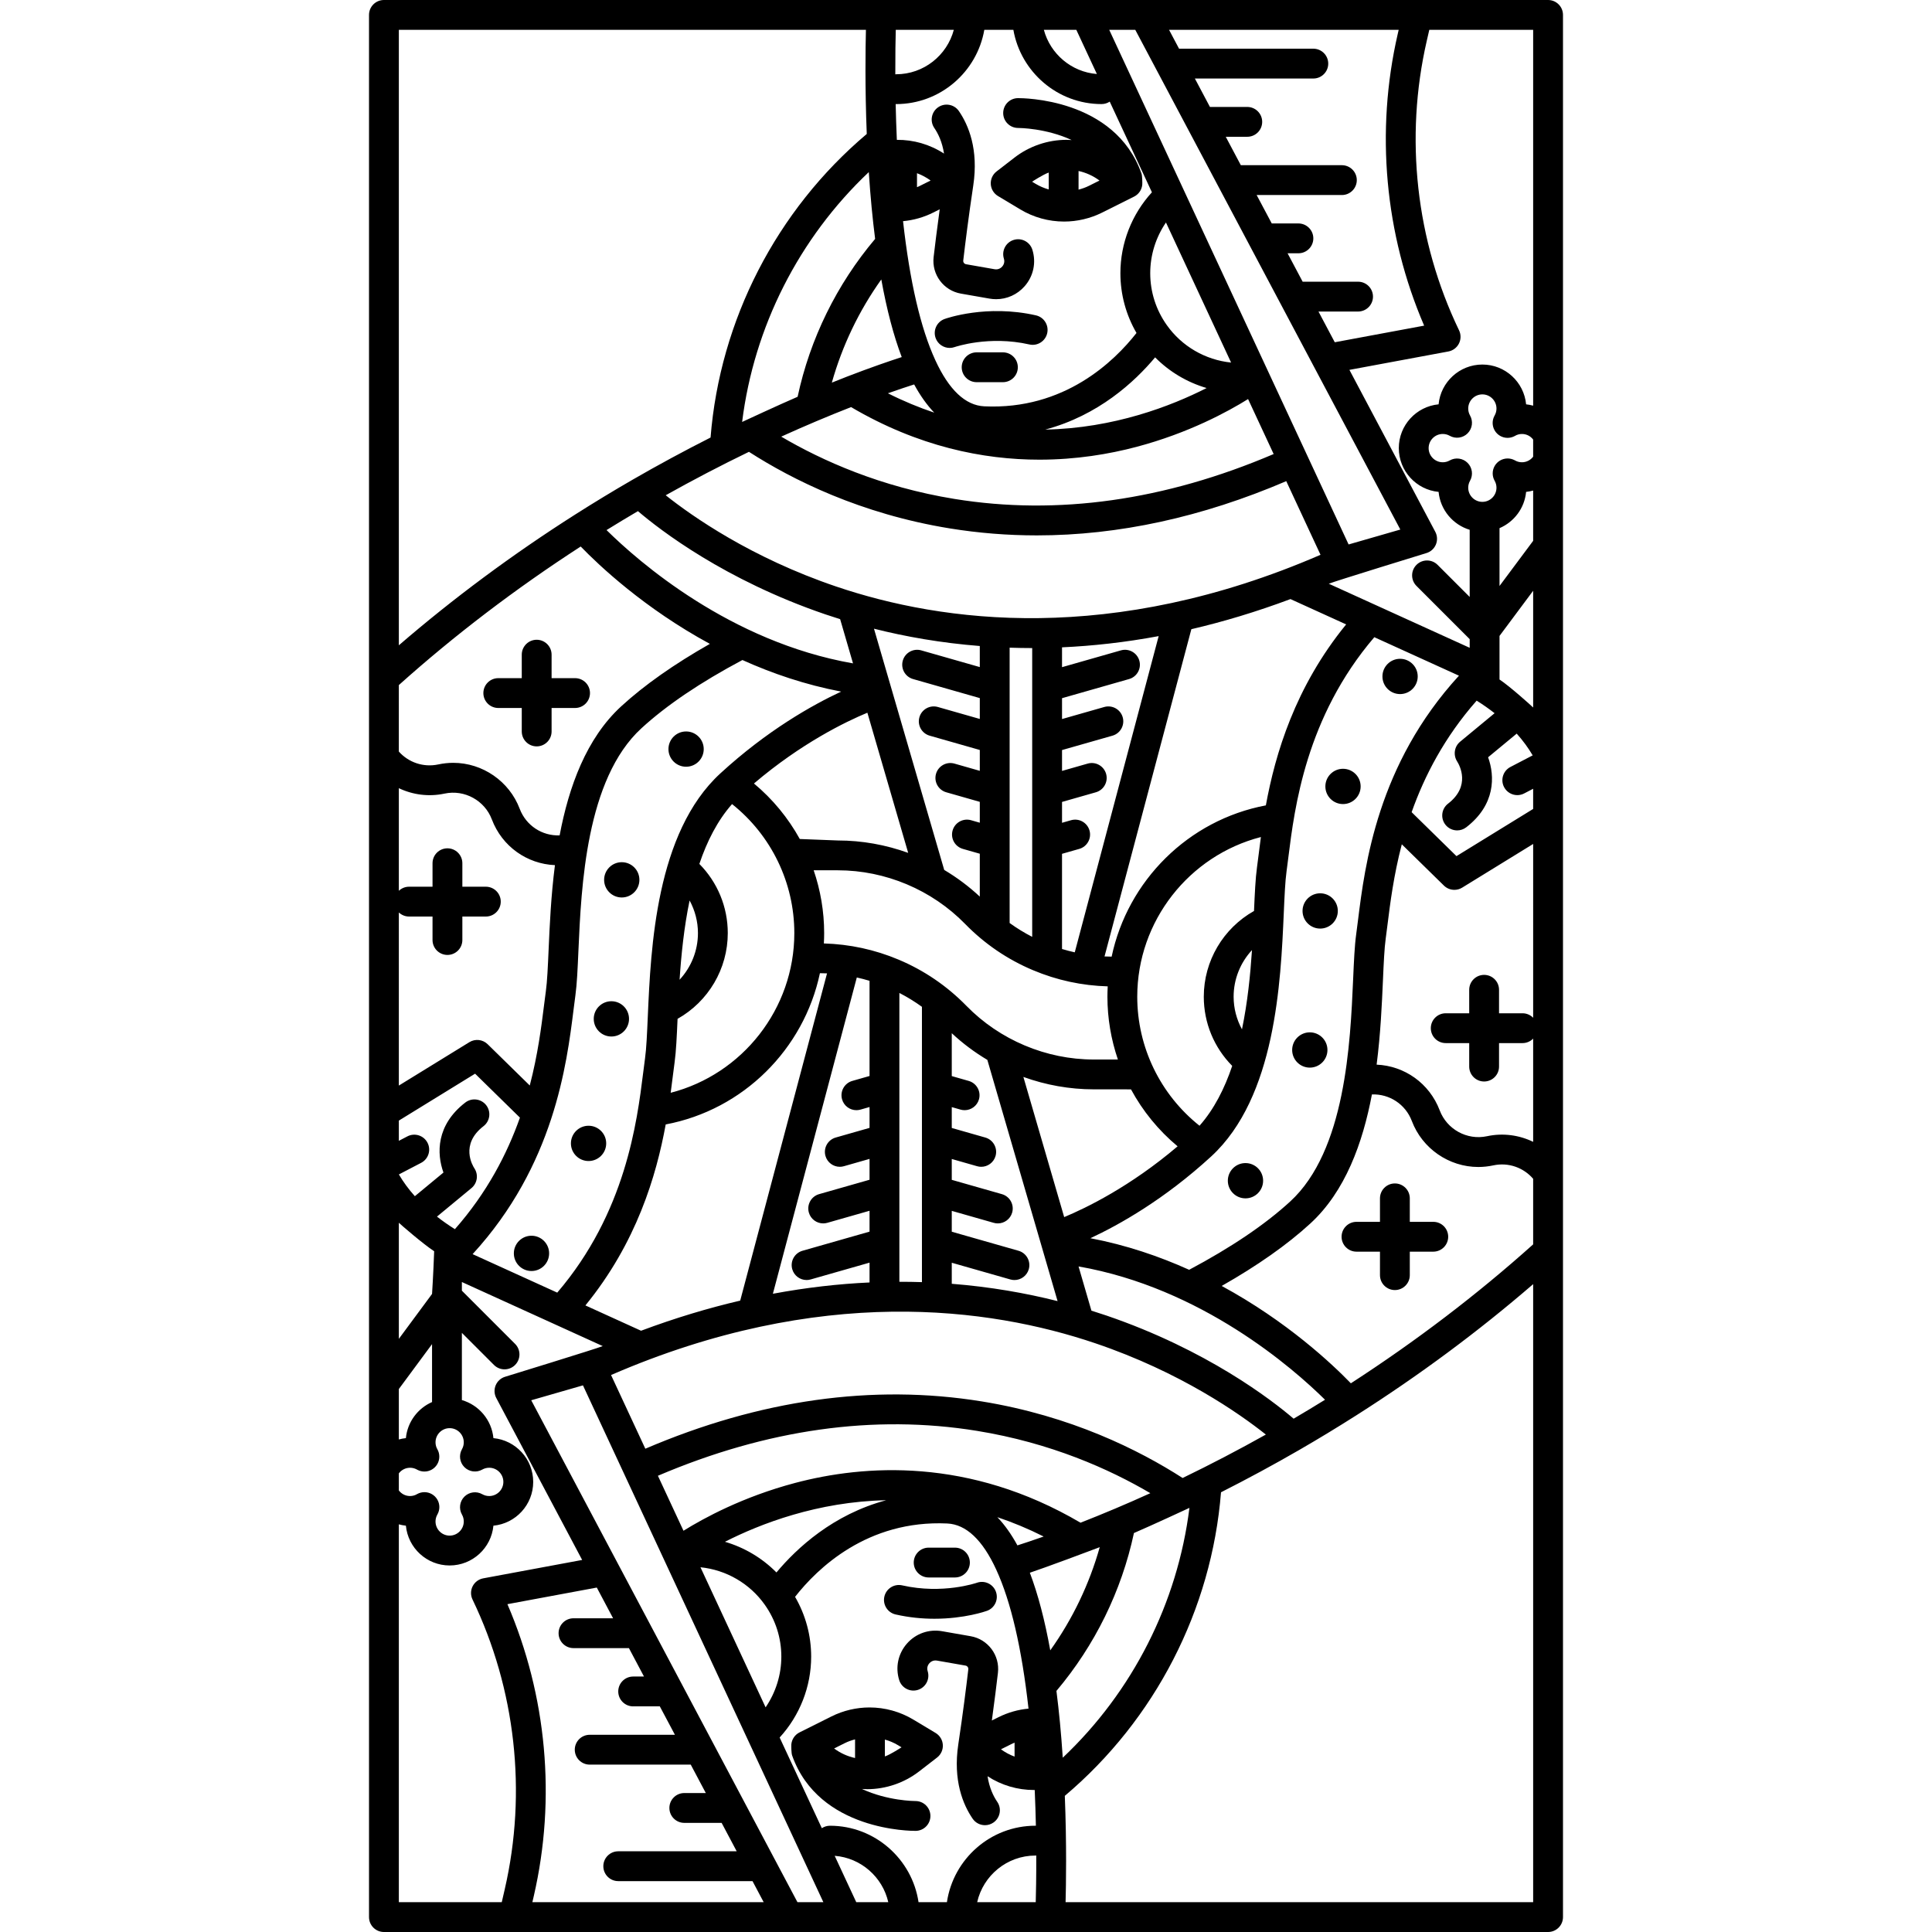 <?xml version="1.0" encoding="iso-8859-1"?>
<!-- Generator: Adobe Illustrator 18.0.0, SVG Export Plug-In . SVG Version: 6.00 Build 0)  -->
<!DOCTYPE svg PUBLIC "-//W3C//DTD SVG 1.1//EN" "http://www.w3.org/Graphics/SVG/1.1/DTD/svg11.dtd">
<svg version="1.1" id="Capa_1" xmlns="http://www.w3.org/2000/svg" xmlns:xlink="http://www.w3.org/1999/xlink" x="0px" y="0px"
	 viewBox="0 0 453.356 453.356" style="enable-background:new 0 0 453.356 453.356;" xml:space="preserve">
<g>
	<path d="M219.547,406.651l-5.232-3.14c-3.104-1.862-6.657-2.847-10.276-2.847c-3.083,0-6.172,0.729-8.931,2.108l-7.496,3.748
		c-1.077,0.539-1.801,1.593-1.918,2.791c-0.031,0.316-0.015,2.06,0.184,2.62c6.274,17.749,28.056,17.699,28.994,17.695
		c1.93-0.022,3.473-1.603,3.456-3.532c-0.017-1.921-1.584-3.468-3.503-3.468c-0.009,0,0.002,0-0.031,0
		c-0.26,0-6.541-0.048-12.53-2.833c0.399,0.024,0.799,0.05,1.2,0.05c4.396,0,8.732-1.48,12.211-4.168l4.213-3.256
		c0.915-0.707,1.422-1.82,1.354-2.975S220.538,407.246,219.547,406.651z M200.644,412.532c-1.767-0.39-3.432-1.142-4.915-2.244
		l2.509-1.254c0.768-0.384,1.579-0.661,2.406-0.88V412.532z M207.644,412.159v-3.959c1.073,0.303,2.108,0.738,3.068,1.314
		l0.838,0.503C211.551,410.016,208.982,411.703,207.644,412.159z"/>
	<path d="M243.094,74.001c-11.581-2.631-21.045,0.707-21.442,0.852c-1.814,0.655-2.751,2.651-2.102,4.468
		c0.511,1.431,1.861,2.321,3.3,2.321c0.388,0,0.783-0.064,1.169-0.201c0.079-0.028,8.021-2.771,17.525-0.613
		c1.881,0.433,3.76-0.752,4.188-2.638C246.16,76.305,244.979,74.43,243.094,74.001z"/>
	<path d="M235.339,82.68h-6.168c-1.933,0-3.5,1.567-3.5,3.5s1.567,3.5,3.5,3.5h6.168c1.933,0,3.5-1.567,3.5-3.5
		S237.272,82.68,235.339,82.68z"/>
	<path d="M116.926,166.133h5.509v5.509c0,1.933,1.567,3.5,3.5,3.5s3.5-1.567,3.5-3.5v-5.509h5.509c1.933,0,3.5-1.567,3.5-3.5
		s-1.567-3.5-3.5-3.5h-5.509v-5.509c0-1.933-1.567-3.5-3.5-3.5s-3.5,1.567-3.5,3.5v5.509h-5.509c-1.933,0-3.5,1.567-3.5,3.5
		S114.992,166.133,116.926,166.133z"/>
	<circle cx="124.717" cy="294.112" r="4.139"/>
	<circle cx="138.109" cy="268.303" r="4.139"/>
	<circle cx="143.465" cy="239.085" r="4.139"/>
	<circle cx="145.9" cy="206.459" r="4.139"/>
	<circle cx="160.996" cy="175.78" r="4.139"/>
	<path d="M210.16,378.843c3.253,0.739,6.34,1.007,9.105,1.007c7.078,0,12.052-1.755,12.337-1.858
		c1.814-0.655,2.751-2.651,2.102-4.468s-2.649-2.766-4.469-2.12c-0.079,0.028-8.021,2.771-17.525,0.613
		c-1.88-0.43-3.76,0.752-4.188,2.638C207.094,376.539,208.275,378.414,210.16,378.843z"/>
	<path d="M217.915,370.164h6.168c1.933,0,3.5-1.567,3.5-3.5s-1.567-3.5-3.5-3.5h-6.168c-1.933,0-3.5,1.567-3.5,3.5
		S215.982,370.164,217.915,370.164z"/>
	<path d="M336.328,286.711h-5.509v-5.509c0-1.933-1.567-3.5-3.5-3.5s-3.5,1.567-3.5,3.5v5.509h-5.509c-1.933,0-3.5,1.567-3.5,3.5
		s1.567,3.5,3.5,3.5h5.509v5.509c0,1.933,1.567,3.5,3.5,3.5s3.5-1.567,3.5-3.5v-5.509h5.509c1.933,0,3.5-1.567,3.5-3.5
		S338.261,286.711,336.328,286.711z"/>
	<circle cx="328.537" cy="158.731" r="4.139"/>
	<circle cx="315.145" cy="184.54" r="4.139"/>
	<circle cx="309.789" cy="213.758" r="4.139"/>
	<circle cx="307.354" cy="246.385" r="4.139"/>
	<circle cx="292.258" cy="277.063" r="4.139"/>
	<path d="M234.187,46.003l5.232,3.14c3.104,1.862,6.657,2.847,10.276,2.847c3.083,0,6.172-0.729,8.931-2.108l7.496-3.748
		c1.077-0.539,1.801-1.593,1.918-2.791c0.031-0.316,0.015-2.06-0.184-2.62c-6.274-17.749-28.056-17.699-28.994-17.695
		c-1.93,0.022-3.473,1.603-3.456,3.532c0.017,1.921,1.584,3.468,3.503,3.468c0.009,0-0.002,0,0.031,0
		c0.26,0,6.541,0.048,12.53,2.833c-0.399-0.024-0.799-0.05-1.2-0.05c-4.396,0-8.732,1.48-12.211,4.168l-4.213,3.256
		c-0.915,0.707-1.422,1.82-1.354,2.975S233.196,45.408,234.187,46.003z M253.09,40.122c1.767,0.39,3.432,1.142,4.915,2.244
		l-2.509,1.254c-0.768,0.384-1.579,0.661-2.406,0.88V40.122z M246.09,40.495v3.959c-1.073-0.303-2.108-0.738-3.068-1.314
		l-0.838-0.503C242.183,42.638,244.752,40.951,246.09,40.495z"/>
	<path d="M363.265,0H90.091c-1.933,0-3.5,1.567-3.5,3.5v446.356c0,1.933,1.567,3.5,3.5,3.5h273.174c1.933,0,3.5-1.567,3.5-3.5V3.5
		C366.765,1.567,365.198,0,363.265,0z M328.21,7l-0.226,0.981c-5.256,22.835-3.042,46.956,6.201,68.433l-20.974,3.898l-3.823-7.209
		h9.291c1.933,0,3.5-1.567,3.5-3.5s-1.567-3.5-3.5-3.5h-13.003l-3.537-6.669h2.54c1.933,0,3.5-1.567,3.5-3.5s-1.567-3.5-3.5-3.5
		h-6.253l-3.547-6.669h20c1.933,0,3.5-1.567,3.5-3.5s-1.567-3.5-3.5-3.5h-23.711l-3.536-6.669h5.047c1.933,0,3.5-1.567,3.5-3.5
		s-1.567-3.5-3.5-3.5h-8.759l-3.536-6.669h27.795c1.933,0,3.5-1.567,3.5-3.5s-1.567-3.5-3.5-3.5h-31.507L274.324,7H328.21z M266.4,7
		l62.196,117.263l-12.137,3.497L260.287,7H266.4z M186.549,347.988c-12.217,3.239-21.425,8.259-26.164,11.213l-6.001-12.902
		c25.538-10.899,50.709-14.461,74.873-10.538c17.343,2.814,31.085,8.984,40.681,14.623c-5.527,2.512-11.008,4.823-16.385,6.93
		C227.378,341.919,202.736,343.697,186.549,347.988z M244.902,360.555c-2.583,0.913-4.662,1.601-6.159,2.078
		c-1.432-2.631-3.003-4.837-4.709-6.617C237.606,357.211,241.235,358.71,244.902,360.555z M182.199,368.986
		c-3.362-3.394-7.528-5.864-12.084-7.197c8.304-4.22,21.726-9.426,37.836-9.751C195.511,355.366,187.004,363.235,182.199,368.986z
		 M183.345,388.741c0,4.272-1.315,8.417-3.691,11.896l-15.285-32.87c6.032,0.613,11.567,3.801,15.1,8.807
		C182.005,380.155,183.345,384.362,183.345,388.741z M230.377,328.851c-25.559-4.147-52.101-0.397-78.946,11.1l-8.045-17.295
		c49.058-21.26,88.772-15.875,113.647-7.446c19.983,6.771,33.821,16.497,40.009,21.418c-6.431,3.603-12.972,7.017-19.532,10.192
		C267.326,340.274,251.316,332.249,230.377,328.851z M242.417,227.667c5.593,2.356,11.48,3.618,17.516,3.79
		c-0.043,0.807-0.07,1.616-0.07,2.432c0,5.086,0.862,10.051,2.457,14.733h-5.67c-11.166,0-22.052-4.587-29.867-12.586
		c-4.577-4.685-9.943-8.339-15.945-10.859c-5.593-2.356-11.48-3.618-17.515-3.79c0.043-0.807,0.07-1.617,0.07-2.433
		c0-5.086-0.862-10.05-2.457-14.732h5.669c11.166,0,22.052,4.587,29.867,12.586C231.049,221.492,236.415,225.146,242.417,227.667z
		 M236.916,216.591V151.98c1.678,0.055,3.372,0.093,5.098,0.093c0.065,0,0.132-0.002,0.197-0.002v67.769
		C240.363,218.889,238.596,217.805,236.916,216.591z M255.658,194.873c-0.531-1.857-2.47-2.938-4.326-2.404l-2.121,0.605v-4.895
		l7.938-2.265c1.859-0.53,2.936-2.467,2.405-4.325c-0.531-1.859-2.469-2.941-4.326-2.405l-6.017,1.717v-4.894l11.833-3.375
		c1.859-0.53,2.936-2.468,2.406-4.326c-0.53-1.859-2.469-2.934-4.326-2.406l-9.913,2.828v-4.894l15.732-4.489
		c1.859-0.53,2.936-2.467,2.405-4.325c-0.531-1.859-2.468-2.94-4.326-2.405l-13.812,3.941v-4.655
		c7.197-0.329,14.763-1.157,22.677-2.632l-19.689,74.202c-1.004-0.226-2.001-0.48-2.989-0.781v-22.335l4.042-1.153
		C255.112,198.669,256.188,196.732,255.658,194.873z M282.476,233.889c0,6.132,2.406,11.922,6.669,16.23
		c-1.792,5.314-4.26,10.182-7.671,14.043c-9.194-7.314-14.612-18.421-14.612-30.273c0-17.784,12.185-33.133,29.014-37.474
		c-0.186,1.379-0.347,2.672-0.497,3.869c-0.148,1.185-0.284,2.273-0.42,3.257c-0.358,2.579-0.517,6.125-0.697,10.225
		C287.041,217.826,282.476,225.495,282.476,233.889z M293.786,222.943c-0.387,5.842-1.04,12.307-2.35,18.599
		c-1.259-2.322-1.959-4.934-1.959-7.653C289.476,229.75,291.073,225.867,293.786,222.943z M276.333,268.992
		c-11.134,9.469-21.501,14.484-26.615,16.609l-9.576-32.89c5.264,1.901,10.854,2.911,16.507,2.911l8.745,0.006
		C268.134,260.69,271.821,265.237,276.333,268.992z M239.004,293.501l-15.666-4.47v-4.895l9.846,2.809
		c0.321,0.091,0.644,0.135,0.962,0.135c1.523,0,2.925-1.003,3.364-2.541c0.53-1.858-0.547-3.796-2.406-4.326l-11.766-3.356v-4.894
		l5.95,1.698c0.321,0.092,0.644,0.136,0.962,0.136c1.523,0,2.925-1.003,3.364-2.541c0.53-1.858-0.546-3.795-2.405-4.325
		l-7.871-2.246v-4.895l2.054,0.586c0.321,0.092,0.645,0.136,0.963,0.136c1.523,0,2.924-1.003,3.364-2.54
		c0.53-1.858-0.546-3.796-2.405-4.326l-3.976-1.135v-10.061c2.557,2.39,5.362,4.482,8.348,6.259l16.48,56.604
		c-7.419-1.869-15.72-3.348-24.828-4.064v-4.938l13.745,3.922c0.321,0.092,0.644,0.136,0.962,0.136c1.523,0,2.925-1.003,3.364-2.541
		C241.939,295.968,240.863,294.031,239.004,293.501z M216.338,236.253v64.607c-1.738-0.057-3.505-0.082-5.295-0.08v-67.777
		C212.891,233.954,214.658,235.039,216.338,236.253z M197.596,257.971c0.439,1.538,1.841,2.54,3.364,2.54
		c0.318,0,0.642-0.044,0.963-0.136l2.121-0.605v4.895l-7.938,2.265c-1.859,0.53-2.936,2.467-2.405,4.325
		c0.439,1.538,1.84,2.541,3.364,2.541c0.318,0,0.642-0.044,0.962-0.136l6.017-1.717v4.894l-11.833,3.375
		c-1.859,0.53-2.936,2.468-2.406,4.326c0.438,1.538,1.84,2.541,3.364,2.541c0.318,0,0.641-0.044,0.962-0.135l9.913-2.828v4.895
		l-15.732,4.489c-1.859,0.53-2.936,2.467-2.405,4.325c0.439,1.538,1.84,2.541,3.364,2.541c0.318,0,0.642-0.044,0.962-0.136
		l13.812-3.941v4.649c-7.195,0.329-14.77,1.177-22.681,2.651l19.693-74.216c1.004,0.226,2.001,0.48,2.989,0.781v22.334l-4.042,1.154
		C198.142,254.175,197.066,256.112,197.596,257.971z M229.916,156.534l-13.744-3.922c-1.858-0.528-3.795,0.546-4.326,2.405
		c-0.53,1.858,0.546,3.795,2.405,4.325l15.665,4.47v4.895l-9.846-2.809c-1.858-0.526-3.795,0.548-4.326,2.406
		c-0.53,1.858,0.547,3.796,2.406,4.326l11.766,3.356v4.894l-5.95-1.698c-1.858-0.529-3.795,0.547-4.326,2.405
		c-0.53,1.858,0.546,3.795,2.405,4.325l7.871,2.246v4.895l-2.054-0.586c-1.856-0.531-3.795,0.546-4.326,2.404
		c-0.53,1.859,0.546,3.796,2.405,4.326l3.975,1.134v10.062c-2.557-2.39-5.361-4.482-8.348-6.259l-16.481-56.606
		c7.418,1.87,15.722,3.343,24.828,4.06V156.534z M213.112,200.133c-5.264-1.901-10.854-2.911-16.507-2.911l-8.929-0.345
		c-2.721-4.926-6.345-9.354-10.756-13.025c11.134-9.47,21.5-14.485,26.615-16.61L213.112,200.133z M170.778,218.954
		c0-6.131-2.406-11.921-6.669-16.229c1.791-5.314,4.26-10.182,7.672-14.043c9.194,7.314,14.612,18.421,14.612,30.272
		c0,17.785-12.185,33.134-29.014,37.474c0.186-1.378,0.347-2.67,0.497-3.866c0.148-1.185,0.284-2.274,0.421-3.259
		c0.358-2.58,0.517-6.125,0.697-10.226C166.213,235.017,170.778,227.349,170.778,218.954z M159.469,229.9
		c0.387-5.842,1.04-12.307,2.35-18.598c1.259,2.322,1.959,4.934,1.959,7.653C163.778,223.093,162.181,226.976,159.469,229.9z
		 M197.381,162.289c-6.767,3.155-17.344,9.09-28.339,19.186c-15.14,13.899-16.325,40.943-17.034,57.102
		c-0.176,4.009-0.327,7.471-0.646,9.764c-0.141,1.012-0.281,2.134-0.433,3.354c-1.449,11.6-4.108,32.855-20.169,51.627
		l-19.859-9.032c19.118-20.846,22.074-44.44,23.698-57.451c0.148-1.189,0.285-2.283,0.422-3.27c0.365-2.625,0.524-6.247,0.708-10.44
		c0.663-15.071,1.771-40.295,14.778-52.229c5.897-5.417,13.882-10.801,23.705-16.022
		C181.209,158.034,188.967,160.685,197.381,162.289z M142.328,124.385c2.466-1.529,4.927-3.011,7.367-4.445
		c5.207,4.446,20.373,16.161,43.946,24.211c1.135,0.388,2.31,0.766,3.503,1.14l3.021,10.375
		C171.296,150.621,149.792,131.759,142.328,124.385z M156.213,263.857c18.245-3.443,32.428-17.696,36.187-35.492
		c0.557,0.006,1.115,0.016,1.669,0.044l-20.375,76.789c-7.481,1.744-15.245,4.068-23.265,7.068l-13.06-5.94
		C149.367,291.628,154.004,275.92,156.213,263.857z M259.612,308.693c-1.135-0.387-2.31-0.766-3.503-1.14l-3.021-10.375
		c28.869,5.044,50.374,23.906,57.837,31.281c-2.464,1.527-4.925,3.01-7.368,4.444C298.35,328.458,283.184,316.742,259.612,308.693z
		 M255.872,290.554c6.768-3.155,17.344-9.089,28.34-19.185c15.139-13.899,16.325-40.942,17.034-57.1
		c0.176-4.01,0.328-7.472,0.646-9.766c0.141-1.012,0.281-2.133,0.433-3.353c1.449-11.599,4.107-32.855,20.168-51.627l19.86,9.03
		c-19.118,20.846-22.074,44.441-23.698,57.451c-0.148,1.19-0.285,2.284-0.422,3.271c-0.365,2.625-0.524,6.247-0.708,10.44
		c-0.663,15.071-1.771,40.296-14.778,52.229c-5.895,5.415-13.879,10.798-23.705,16.022
		C272.045,294.809,264.287,292.158,255.872,290.554z M297.041,188.986c-18.245,3.444-32.429,17.697-36.187,35.494
		c-0.558-0.006-1.115-0.016-1.67-0.044l20.376-76.792c7.479-1.743,15.238-4.067,23.256-7.065l13.068,5.942
		C303.886,161.217,299.25,176.923,297.041,188.986z M196.221,137.634c-19.983-6.771-33.821-16.498-40.009-21.418
		c6.433-3.603,12.974-7.018,19.532-10.192c10.184,6.547,26.194,14.572,47.133,17.97c6.742,1.094,13.552,1.64,20.419,1.64
		c19.165,0,38.767-4.262,58.533-12.728l8.039,17.282C260.81,151.448,221.096,146.063,196.221,137.634z M243.895,107.865
		c8.644,0,16.393-1.309,22.811-3.01c12.217-3.239,21.425-8.259,26.164-11.213l6.001,12.902
		c-25.539,10.898-50.711,14.457-74.873,10.538c-17.343-2.814-31.084-8.984-40.681-14.623c5.531-2.513,11.014-4.825,16.392-6.932
		C215.503,104.815,230.738,107.865,243.895,107.865z M208.352,92.289c2.584-0.914,4.663-1.601,6.16-2.078
		c1.431,2.631,3.003,4.838,4.709,6.617C215.648,95.633,212.019,94.134,208.352,92.289z M271.056,83.858
		c3.362,3.394,7.528,5.864,12.084,7.197c-8.309,4.222-21.743,9.432-37.867,9.751C257.729,97.482,266.247,89.612,271.056,83.858z
		 M269.908,64.103c0-4.272,1.315-8.417,3.691-11.896l15.285,32.87c-6.032-0.613-11.566-3.801-15.1-8.807
		C271.249,72.688,269.908,68.481,269.908,64.103z M252.566,7l4.823,10.366c-5.984-0.47-10.93-4.724-12.441-10.366H252.566z
		 M230.975,7h6.819c1.725,9.871,10.357,17.422,20.694,17.422c0.708,0,1.365-0.214,1.916-0.575l9.9,21.276
		c-4.724,5.16-7.396,11.94-7.396,18.98c0,4.971,1.307,9.771,3.778,14.032c-5.197,6.647-16.939,18.094-35.722,17.211
		c-4.416-0.209-8.276-3.845-11.477-10.81c-3.456-7.494-6-18.467-7.581-32.637c2.452-0.227,4.849-0.902,7.081-2.022l1.523-0.76
		c-0.623,4.528-1.103,8.415-1.428,11.197c-0.479,4.101,2.331,7.87,6.397,8.581l6.706,1.174c0.525,0.092,1.049,0.137,1.568,0.137
		c2.546,0,4.968-1.083,6.69-3.048c2.073-2.364,2.748-5.567,1.805-8.568c-0.58-1.843-2.544-2.869-4.388-2.289
		c-1.844,0.579-2.869,2.544-2.29,4.389c0.294,0.936-0.175,1.608-0.391,1.854c-0.215,0.247-0.818,0.796-1.788,0.631l-6.706-1.174
		c-0.414-0.073-0.7-0.457-0.651-0.874c0.468-4.015,1.256-10.327,2.349-17.602c1.277-8.497-1.125-14.181-3.366-17.453
		c-1.092-1.596-3.272-2.003-4.865-0.91c-1.595,1.092-2.003,3.27-0.911,4.865c0.917,1.339,1.865,3.31,2.279,6.013
		c-3.308-2.154-7.154-3.265-11.068-3.226c-0.131-2.933-0.219-5.752-0.276-8.399c0.034,0.001,0.065,0.01,0.099,0.01
		C220.642,24.426,229.258,16.881,230.975,7z M215.178,43.926v-3.282c1.127,0.422,2.206,0.987,3.192,1.719l-2.515,1.254
		C215.633,43.728,215.406,43.827,215.178,43.926z M210.198,7h13.622c-1.597,5.992-7.055,10.426-13.544,10.426
		c-0.064,0-0.124,0.015-0.187,0.019C210.073,12.814,210.141,9.157,210.198,7z M211.596,83.792c-2.85,0.922-7.222,2.417-12.847,4.584
		c-1.176,0.453-2.367,0.938-3.554,1.412c2.439-8.665,6.363-16.864,11.607-24.211C208.084,72.67,209.684,78.76,211.596,83.792z
		 M204.534,48.694c0.243,2.546,0.519,4.994,0.82,7.365c-9.021,10.69-15.275,23.43-18.188,37.048
		c-4.198,1.804-12.906,5.851-13.021,5.906c2.78-22.33,13.336-43.139,29.723-58.627C204.06,43.278,204.282,46.064,204.534,48.694z
		 M93.591,7h109.605c-0.107,4.214-0.244,13.447,0.194,24.435c-21.193,17.897-34.451,43.667-36.653,71.235
		c-6.185,3.132-12.335,6.451-18.358,9.931c-4.419,2.552-8.937,5.293-13.428,8.148c-14.695,9.343-28.574,19.643-41.36,30.676V7z
		 M93.591,160.757c13.071-11.713,27.41-22.634,42.676-32.514c4.288,4.433,14.941,14.512,30.307,22.845
		c-8.385,4.763-15.381,9.676-20.801,14.653c-8.192,7.516-12.295,18.88-14.452,30.287c-4.094,0.152-7.87-2.283-9.37-6.243
		c-2.438-6.45-8.705-10.783-15.594-10.783c-1.171,0-2.357,0.128-3.523,0.379c-3.499,0.744-6.991-0.488-9.244-3.023V160.757z
		 M93.591,214.113c0.627,0.591,1.466,0.959,2.395,0.959h5.509v5.509c0,1.933,1.567,3.5,3.5,3.5s3.5-1.567,3.5-3.5v-5.509h5.509
		c1.933,0,3.5-1.567,3.5-3.5s-1.567-3.5-3.5-3.5h-5.509v-5.509c0-1.933-1.567-3.5-3.5-3.5s-3.5,1.567-3.5,3.5v5.509h-5.509
		c-0.929,0-1.768,0.368-2.395,0.959v-24.08c3.252,1.553,7.01,2.066,10.714,1.273c4.737-1.014,9.445,1.658,11.101,6.037
		c2.422,6.395,8.287,10.474,14.815,10.751c-0.931,7.245-1.238,14.185-1.485,19.807c-0.177,4.017-0.329,7.485-0.649,9.783
		c-0.141,1.016-0.282,2.142-0.435,3.367c-0.614,4.917-1.432,11.448-3.339,18.75l-9.885-9.688c-1.148-1.126-2.916-1.325-4.284-0.48
		l-16.553,10.186V214.113z M93.591,262.956l17.892-11.009l10.522,10.313c-3.008,8.5-7.703,17.594-15.259,26.173
		c-1.498-0.935-2.894-1.923-4.208-2.947l8.096-6.694c1.379-1.14,1.676-3.137,0.688-4.629c-0.371-0.56-3.458-5.594,2.139-9.903
		c1.531-1.18,1.817-3.378,0.637-4.909c-1.18-1.532-3.378-1.816-4.909-0.638c-6.877,5.297-6.734,12.012-5.13,16.433l-6.712,5.549
		c-1.466-1.634-2.713-3.343-3.748-5.105l5.226-2.723c1.714-0.893,2.38-3.007,1.487-4.721c-0.894-1.716-3.007-2.382-4.721-1.486
		l-2,1.042V262.956z M93.591,286.926c0.357,0.361,5.638,4.947,8.287,6.687c-0.196,5.515-0.496,10.017-0.496,10.017l-7.791,10.539
		V286.926z M93.591,325.945l7.791-10.539v13.595c-3.348,1.472-5.777,4.666-6.137,8.463c-0.564,0.054-1.113,0.17-1.654,0.314V325.945
		z M93.591,345.727c0.613-0.808,1.584-1.309,2.627-1.309c0.579,0,1.127,0.144,1.627,0.427c0.066,0.037,0.133,0.072,0.201,0.104
		c0.477,0.233,1.005,0.358,1.542,0.358c1.25,0,2.405-0.666,3.03-1.748c0.625-1.082,0.626-2.416,0.002-3.499
		c-0.276-0.48-0.423-1.038-0.423-1.612c0-1.831,1.485-3.32,3.31-3.32c1.831,0,3.32,1.489,3.32,3.32c0,0.578-0.144,1.126-0.427,1.627
		c-0.774,1.368-0.541,3.085,0.571,4.197c1.111,1.112,2.829,1.346,4.197,0.572c0.501-0.283,1.049-0.427,1.628-0.427
		c1.831,0,3.32,1.489,3.32,3.32c0,1.83-1.489,3.319-3.32,3.319c-0.58,0-1.127-0.144-1.626-0.426
		c-1.368-0.775-3.086-0.541-4.199,0.57c-1.112,1.112-1.346,2.83-0.572,4.198c0.283,0.501,0.427,1.049,0.427,1.628
		c0,1.83-1.489,3.319-3.32,3.319c-1.825,0-3.31-1.489-3.31-3.319c0-0.58,0.148-1.134,0.441-1.646
		c0.618-1.084,0.612-2.414-0.014-3.492s-1.779-1.742-3.026-1.742c-0.588,0-1.164,0.15-1.673,0.426
		c-0.039,0.021-0.078,0.043-0.116,0.065c-0.468,0.273-1.019,0.419-1.591,0.419c-1.059,0-2.014-0.494-2.627-1.313V345.727z
		 M118.449,443.292l-0.706,3.064H93.591v-88.661c0.541,0.145,1.09,0.261,1.654,0.315c0.496,5.231,4.91,9.337,10.264,9.337
		c5.359,0,9.777-4.105,10.274-9.337c5.231-0.496,9.336-4.914,9.336-10.272c0-5.359-4.105-9.777-9.336-10.273
		c-0.405-4.258-3.407-7.77-7.4-8.929v-15.772l7.535,7.535c1.368,1.368,3.584,1.368,4.95,0c1.367-1.366,1.367-3.583,0-4.949
		l-12.485-12.486v-2.031l33.056,15.035c-1.31,0.561-22.862,7.181-22.862,7.181c-1.014,0.292-1.841,1.025-2.253,1.996
		c-0.412,0.971-0.364,2.075,0.13,3.007l20.153,38l-23.216,4.315c-1.071,0.199-1.989,0.886-2.482,1.858
		c-0.493,0.972-0.505,2.117-0.033,3.1C121,396.382,123.689,420.521,118.449,443.292z M124.926,446.356l0.344-1.494
		c5.255-22.835,3.042-46.956-6.201-68.433l20.974-3.898l3.823,7.209h-9.291c-1.933,0-3.5,1.567-3.5,3.5s1.567,3.5,3.5,3.5h13.004
		l3.537,6.669h-2.541c-1.933,0-3.5,1.567-3.5,3.5s1.567,3.5,3.5,3.5h6.253l3.547,6.669h-20c-1.933,0-3.5,1.567-3.5,3.5
		s1.567,3.5,3.5,3.5h23.712l3.536,6.669h-5.048c-1.933,0-3.5,1.567-3.5,3.5s1.567,3.5,3.5,3.5h8.759l3.536,6.669h-27.795
		c-1.933,0-3.5,1.567-3.5,3.5s1.567,3.5,3.5,3.5h31.507l2.619,4.939H124.926z M187.126,446.356l-62.468-117.775l12.137-3.497
		l56.411,121.272H187.126z M200.927,446.356l-5.062-10.879c6.165,0.484,11.236,4.982,12.576,10.879H200.927z M222.2,446.356h-6.659
		c-1.51-10.121-10.261-17.935-20.776-17.935c-0.708,0-1.365,0.214-1.916,0.575l-9.9-21.276c4.724-5.16,7.396-11.94,7.396-18.98
		c0-4.971-1.307-9.771-3.777-14.031c5.199-6.646,16.954-18.085,35.721-17.213c4.416,0.21,8.277,3.846,11.478,10.811
		c3.456,7.494,6,18.465,7.58,32.632c-2.452,0.227-4.849,0.907-7.08,2.027l-1.523,0.76c0.625-4.538,1.104-8.423,1.428-11.197
		c0.479-4.101-2.331-7.87-6.397-8.581l-6.706-1.174c-3.1-0.541-6.185,0.545-8.258,2.911c-2.073,2.364-2.748,5.567-1.805,8.568
		c0.58,1.843,2.544,2.869,4.388,2.289c1.844-0.579,2.869-2.544,2.29-4.389c-0.294-0.936,0.175-1.608,0.391-1.854
		c0.215-0.247,0.82-0.797,1.788-0.631l6.706,1.174c0.414,0.072,0.7,0.457,0.651,0.875c-0.466,3.999-1.252,10.299-2.349,17.601
		c-1.277,8.497,1.126,14.182,3.367,17.453c0.678,0.99,1.775,1.522,2.891,1.522c0.682,0,1.37-0.198,1.975-0.612
		c1.595-1.092,2.002-3.271,0.91-4.865c-0.916-1.338-1.863-3.306-2.278-6.006c3.252,2.115,7.023,3.226,10.867,3.226
		c0.067,0,0.133-0.005,0.2-0.005c0.131,2.932,0.219,5.75,0.276,8.396c-0.034-0.001-0.065-0.01-0.099-0.01
		C232.435,428.417,223.704,436.224,222.2,446.356z M238.075,408.918v3.282c-1.127-0.421-2.206-0.986-3.192-1.718l2.515-1.254
		C237.621,409.116,237.848,409.017,238.075,408.918z M243.042,446.356h-13.741c1.413-6.253,7.003-10.939,13.676-10.939
		c0.064,0,0.123-0.015,0.186-0.019C243.182,440.419,243.1,444.296,243.042,446.356z M241.659,369.051
		c2.849-0.922,15.214-5.522,16.4-5.996c-2.439,8.665-6.363,16.864-11.607,24.211C245.171,380.174,243.57,374.085,241.659,369.051z
		 M248.719,404.149c-0.243-2.546-0.519-4.994-0.82-7.365c9.02-10.689,15.274-23.429,18.187-37.048
		c4.199-1.804,12.907-5.85,13.022-5.906c-2.78,22.33-13.336,43.139-29.724,58.626C249.193,409.56,248.971,406.773,248.719,404.149z
		 M359.765,446.356H250.045c0.108-3.939,0.276-13.489-0.18-24.947c21.193-17.897,34.451-43.666,36.653-71.235
		c6.186-3.133,12.336-6.452,18.357-9.932c4.429-2.558,8.947-5.298,13.428-8.147c14.734-9.367,28.649-19.696,41.462-30.762V446.356z
		 M359.765,291.996c-13.098,11.748-27.472,22.698-42.778,32.605c-4.288-4.433-14.941-14.513-30.308-22.846
		c8.387-4.764,15.383-9.677,20.8-14.652c8.191-7.516,12.294-18.88,14.451-30.286c4.094-0.151,7.871,2.283,9.37,6.242
		c2.438,6.45,8.705,10.783,15.594,10.783c1.171,0,2.357-0.128,3.523-0.378c3.558-0.763,7.099,0.527,9.347,3.145V291.996z
		 M359.765,238.824c-0.635-0.648-1.518-1.053-2.498-1.053h-5.509v-5.509c0-1.933-1.567-3.5-3.5-3.5s-3.5,1.567-3.5,3.5v5.509h-5.509
		c-1.933,0-3.5,1.567-3.5,3.5s1.567,3.5,3.5,3.5h5.509v5.509c0,1.933,1.567,3.5,3.5,3.5s3.5-1.567,3.5-3.5v-5.509h5.509
		c0.979,0,1.862-0.405,2.498-1.053v24.224c-3.274-1.592-7.07-2.127-10.816-1.324c-4.735,1.021-9.445-1.657-11.101-6.037
		c-2.422-6.395-8.286-10.477-14.815-10.755c0.931-7.244,1.237-14.183,1.484-19.804c0.177-4.017,0.329-7.485,0.649-9.783
		c0.141-1.016,0.282-2.142,0.435-3.367c0.614-4.917,1.432-11.448,3.339-18.75l9.885,9.688c0.672,0.659,1.558,1,2.451,1
		c0.631,0,1.267-0.17,1.833-0.52l16.656-10.249V238.824z M359.765,189.824l-17.994,11.072l-10.522-10.313
		c3.008-8.5,7.703-17.595,15.258-26.173c1.499,0.936,2.895,1.923,4.209,2.948l-8.096,6.693c-1.359,1.123-1.651,3.112-0.707,4.602
		c0.59,0.931,3.263,5.785-2.121,9.931c-1.531,1.18-1.817,3.378-0.637,4.909c0.689,0.896,1.727,1.364,2.775,1.364
		c0.746,0,1.497-0.237,2.133-0.727c6.877-5.297,6.734-12.012,5.13-16.433l6.712-5.549c1.466,1.634,2.713,3.343,3.748,5.104
		l-5.227,2.723c-1.714,0.893-2.38,3.007-1.487,4.721c0.624,1.198,1.844,1.884,3.107,1.884c0.545,0,1.098-0.128,1.614-0.397
		l2.103-1.096V189.824z M359.765,166.021c-0.389-0.396-5.455-4.954-7.894-6.574v-10.225l7.894-10.596V166.021z M359.765,126.908
		l-7.894,10.596v-13.569c3.402-1.451,5.876-4.674,6.24-8.51c0.564-0.054,1.113-0.17,1.653-0.314V126.908z M359.765,107.164
		c-0.613,0.808-1.583,1.309-2.626,1.309c-0.579,0-1.126-0.144-1.625-0.427c-0.066-0.037-0.134-0.073-0.203-0.105
		c-0.477-0.233-1.005-0.358-1.542-0.358c-1.25,0-2.404,0.666-3.03,1.748c-0.625,1.081-0.627,2.415-0.004,3.498
		c0.277,0.48,0.423,1.039,0.423,1.614c0,1.831-1.485,3.32-3.31,3.32c-1.831,0-3.32-1.489-3.32-3.32c0-0.579,0.144-1.127,0.427-1.629
		c0.773-1.369,0.539-3.086-0.574-4.197c-1.114-1.113-2.831-1.347-4.198-0.57c-0.5,0.283-1.046,0.427-1.625,0.427
		c-1.831,0-3.32-1.489-3.32-3.32s1.489-3.32,3.32-3.32c0.579,0,1.126,0.144,1.627,0.427c1.37,0.772,3.086,0.539,4.198-0.572
		c1.112-1.112,1.346-2.829,0.571-4.198c-0.283-0.5-0.426-1.047-0.426-1.626c0-1.831,1.489-3.32,3.32-3.32
		c1.825,0,3.31,1.489,3.31,3.32c0,0.58-0.148,1.134-0.44,1.646c-0.618,1.084-0.612,2.414,0.014,3.492s1.779,1.742,3.026,1.742
		c0.541,0,1.073-0.127,1.553-0.363c0.08-0.039,0.159-0.081,0.236-0.127c0.47-0.274,1.02-0.42,1.591-0.42
		c1.058,0,2.013,0.494,2.626,1.313V107.164z M359.765,95.194c-0.54-0.144-1.09-0.261-1.653-0.315
		c-0.497-5.231-4.91-9.337-10.263-9.337c-5.359,0-9.777,4.105-10.274,9.337c-5.231,0.496-9.336,4.914-9.336,10.273
		s4.105,9.777,9.336,10.273c0.401,4.221,3.356,7.706,7.297,8.896v15.759l-7.535-7.535c-1.367-1.367-3.583-1.367-4.95,0
		c-1.367,1.366-1.367,3.583,0,4.949l12.485,12.485v2.031l-33.064-15.033c1.312-0.562,22.869-7.181,22.869-7.181
		c1.014-0.292,1.841-1.025,2.253-1.996c0.412-0.971,0.364-2.075-0.13-3.007l-20.152-38l23.216-4.315
		c1.071-0.199,1.989-0.887,2.482-1.858c0.493-0.972,0.505-2.117,0.033-3.1c-10.125-21.059-12.814-45.197-7.573-67.969L335.393,7
		h24.372V95.194z"/>
</g>
<g>
</g>
<g>
</g>
<g>
</g>
<g>
</g>
<g>
</g>
<g>
</g>
<g>
</g>
<g>
</g>
<g>
</g>
<g>
</g>
<g>
</g>
<g>
</g>
<g>
</g>
<g>
</g>
<g>
</g>
</svg>
